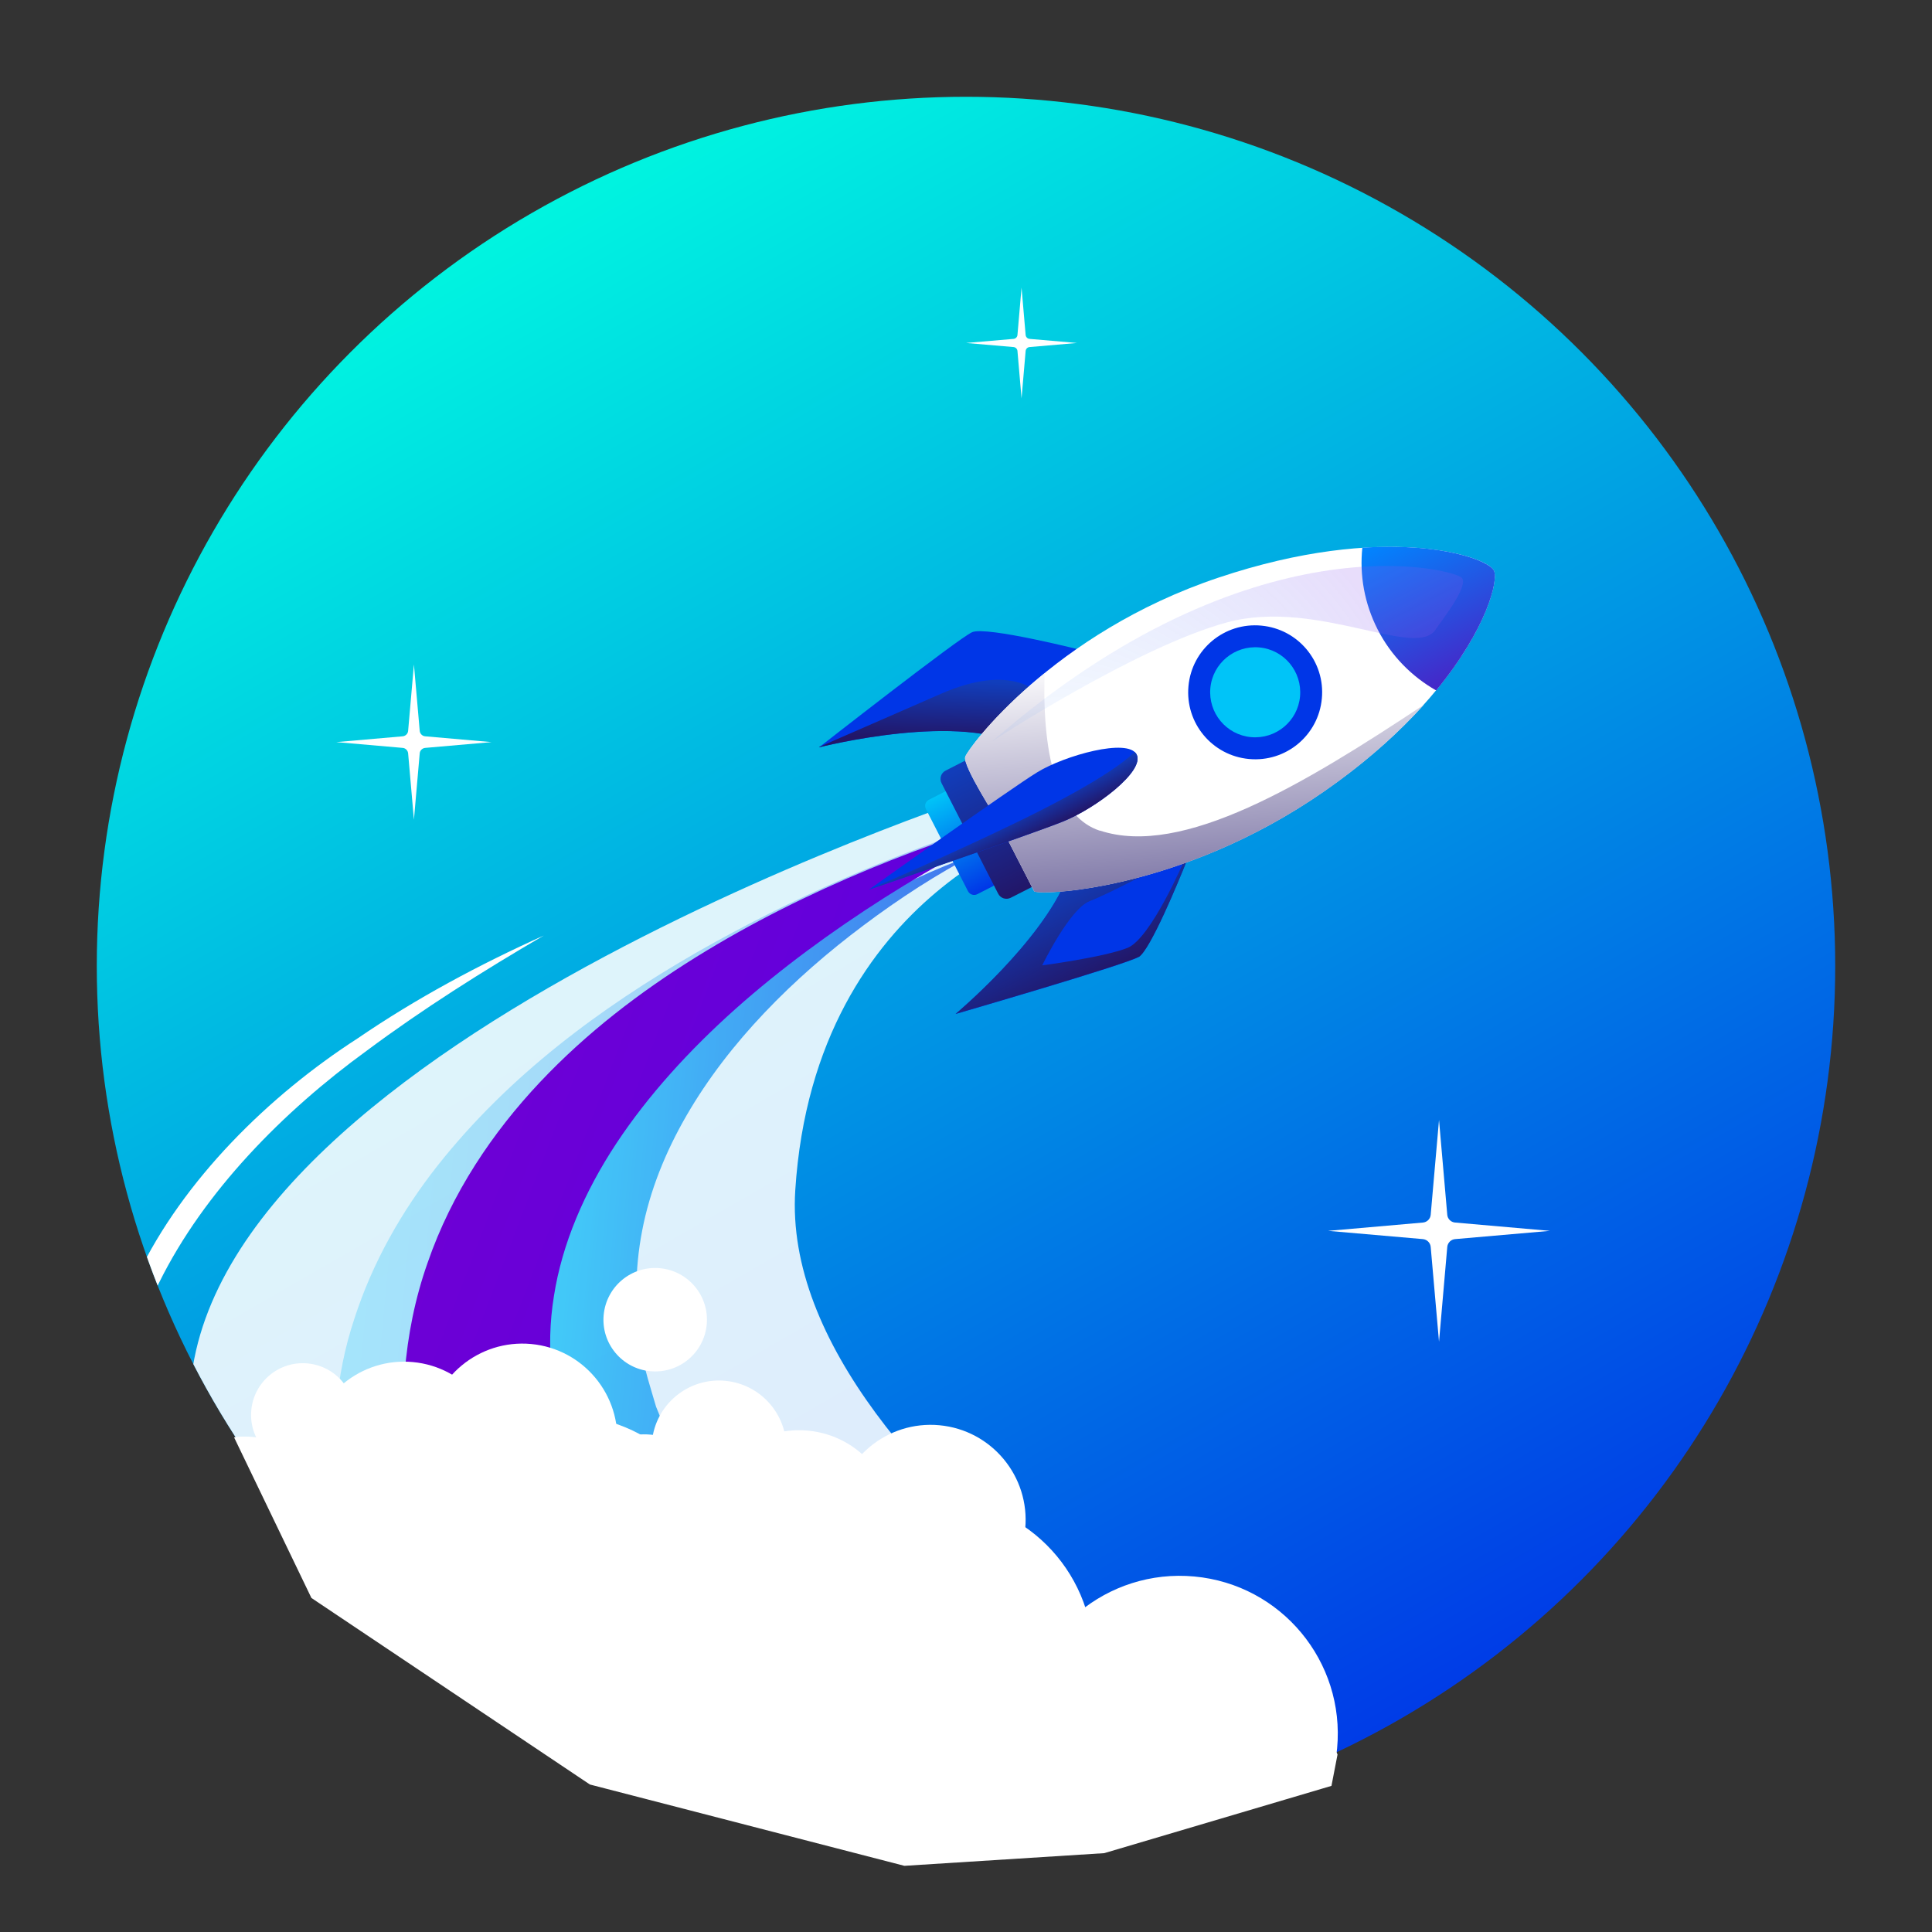 <?xml version="1.0" encoding="UTF-8"?><svg id="Capa_1" xmlns="http://www.w3.org/2000/svg" xmlns:xlink="http://www.w3.org/1999/xlink" viewBox="0 0 283.46 283.46"><rect x="0" y="0" width="283.46" height="283.46" fill="#333333" stroke="none"/><defs><style>.cls-1{fill:none;}.cls-2{fill:url(#Degradado_sin_nombre_11);opacity:.2;}.cls-2,.cls-3{isolation:isolate;}.cls-4{clip-path:url(#clippath);}.cls-5{fill:#0036e7;}.cls-6{fill:#00c4f8;}.cls-7,.cls-3{fill:#fff;}.cls-8{fill:url(#Degradado_sin_nombre_5-3);}.cls-9{fill:url(#Degradado_sin_nombre_5-2);}.cls-3{opacity:.87;}.cls-10{fill:url(#Degradado_sin_nombre_10);}.cls-11{fill:url(#Degradado_sin_nombre_12);}.cls-12{opacity:.26;}.cls-13{opacity:.7;}.cls-14{fill:url(#Degradado_sin_nombre_2);}.cls-15{fill:url(#Degradado_sin_nombre_9);}.cls-16{fill:url(#Degradado_sin_nombre_4);}.cls-17{fill:url(#Degradado_sin_nombre_5);}.cls-18{fill:url(#Degradado_sin_nombre_12-4);}.cls-19{fill:url(#Degradado_sin_nombre_12-2);}.cls-20{fill:url(#Degradado_sin_nombre_12-3);}</style><linearGradient id="Degradado_sin_nombre_2" x1="70.74" y1="299.49" x2="209.4" y2="540.05" gradientTransform="translate(0 -280.93)" gradientUnits="userSpaceOnUse"><stop offset="0" stop-color="#00ffe0"/><stop offset="1" stop-color="#0036e7"/></linearGradient><clipPath id="clippath"><circle class="cls-1" cx="141.73" cy="141.73" r="127.53"/></clipPath><linearGradient id="Degradado_sin_nombre_5" x1="76.59" y1="467.8" x2="142.02" y2="473.87" gradientTransform="translate(0 -280.93)" gradientUnits="userSpaceOnUse"><stop offset="0" stop-color="#00c4f8"/><stop offset="1" stop-color="#0036e7"/></linearGradient><linearGradient id="Degradado_sin_nombre_5-2" x1="48.35" y1="468.88" x2="142.78" y2="477.64" xlink:href="#Degradado_sin_nombre_5"/><linearGradient id="Degradado_sin_nombre_4" x1="54.68" y1="459.38" x2="151.96" y2="496.56" gradientTransform="translate(0 -280.93)" gradientUnits="userSpaceOnUse"><stop offset="0" stop-color="#6f00d4"/><stop offset="1" stop-color="#5800e2"/></linearGradient><linearGradient id="Degradado_sin_nombre_5-3" x1="137.4" y1="397.7" x2="144.48" y2="411.53" xlink:href="#Degradado_sin_nombre_5"/><linearGradient id="Degradado_sin_nombre_12" x1="140.24" y1="393.23" x2="149.79" y2="411.87" gradientTransform="translate(0 -280.93)" gradientUnits="userSpaceOnUse"><stop offset="0" stop-color="#113ebc"/><stop offset="1" stop-color="#221668"/></linearGradient><linearGradient id="Degradado_sin_nombre_12-2" x1="153.53" y1="411.3" x2="160.41" y2="424.76" xlink:href="#Degradado_sin_nombre_12"/><linearGradient id="Degradado_sin_nombre_12-3" x1="137.37" y1="380.75" x2="137.11" y2="389.32" xlink:href="#Degradado_sin_nombre_12"/><linearGradient id="Degradado_sin_nombre_9" x1="174.25" y1="376.26" x2="179.19" y2="435.93" gradientTransform="translate(0 -280.93)" gradientUnits="userSpaceOnUse"><stop offset="0" stop-color="#fff"/><stop offset="1" stop-color="#221668"/></linearGradient><linearGradient id="Degradado_sin_nombre_10" x1="205.3" y1="358.52" x2="216.05" y2="379.51" gradientTransform="translate(0 -280.93)" gradientUnits="userSpaceOnUse"><stop offset="0" stop-color="#0086ff"/><stop offset="1" stop-color="#4626c7"/></linearGradient><radialGradient id="Degradado_sin_nombre_11" cx="-663.88" cy="-112.05" fx="-663.88" fy="-112.05" r="1.33" gradientTransform="translate(8545.48 26651.6) rotate(62.87) scale(41.33 41.34)" gradientUnits="userSpaceOnUse"><stop offset="0" stop-color="#0086ff" stop-opacity="0"/><stop offset="1" stop-color="#8a56ed"/></radialGradient><linearGradient id="Degradado_sin_nombre_12-4" x1="146.98" y1="401.24" x2="148.97" y2="405.13" xlink:href="#Degradado_sin_nombre_12"/></defs><g><circle class="cls-14" cx="141.73" cy="141.73" r="127.53"/><g class="cls-4"><g><g><path class="cls-3" d="m147.17,115.41S31,152.35,27.89,204.17c-3.1,51.81,34.17,55.25,34.17,55.25l-35.35,8.03,173.31-3.75s-86.19-44.52-83.34-89.06c2.85-44.55,39.23-54.07,39.23-54.07"/><g class="cls-13"><path class="cls-17" d="m143.26,125.22c-5.83,3.04-11.34,6.63-16.55,10.54-5.22,3.91-10.13,8.17-14.54,12.82-8.79,9.25-15.71,20.27-17.95,31.97-1.13,5.83-1.11,11.71-.11,17.42.39,2.88,1.35,5.65,2.15,8.43,1.16,2.73,2.07,5.48,3.56,8.06,5.4,10.52,13.33,19.95,22.28,28.45l-15.96,14.55c-8.69-10.89-16.47-23.01-21.27-36.74-5.04-13.5-5.84-29.32-1.07-43.03,2.34-6.86,5.96-13.08,10.22-18.55,4.27-5.5,9.21-10.28,14.48-14.48,5.26-4.22,10.89-7.9,16.71-11.11s11.81-6.05,18.02-8.26l.05-.04v-.02Z"/></g><g class="cls-12"><path class="cls-9" d="m146.43,120.42c-14.84,6.14-28.99,13.83-42.04,22.89-12.99,9.06-24.95,19.8-33.33,32.61-4.15,6.38-7.31,13.28-8.91,20.4-1.69,7.11-1.56,14.44-.03,21.46,1.58,7,4.2,13.86,8.16,20.15,1.69,3.26,4.12,6.19,6.22,9.24,2.26,2.99,4.84,5.78,7.23,8.68l-12.95,10.81c-2.45-3.53-5.02-6.89-7.3-10.5-2.14-3.75-4.52-7.27-6.25-11.33-3.92-7.7-6.48-16.3-7.61-25.05-1.11-8.77-.42-17.9,2.35-26.23,2.68-8.36,7.03-15.92,12.23-22.53,10.5-13.27,23.91-23.16,37.94-31.24,14.1-8.06,28.96-14.52,44.28-19.34v-.02h0Z"/></g><path class="cls-16" d="m154.12,118.55c-8.5,3.8-16.62,8.26-24.4,13.19-7.75,4.94-15.13,10.34-21.86,16.33-6.7,5.99-12.72,12.57-17.43,19.69-4.7,7.12-7.97,14.76-9.16,22.41-2.5,15.36,3.76,30.07,13.62,42.93.62.8,1.14,1.63,1.83,2.42l2.06,2.33,4.07,4.64c3.02,2.94,5.98,5.9,9.08,8.77,3.3,2.75,6.47,5.56,9.83,8.23l10.4,7.78-24.93,29.18-10.24-10.87c-3.32-3.74-6.52-7.7-9.72-11.53-3.1-4.03-6.06-8.23-8.99-12.35l-4.06-6.64-2.01-3.31c-.66-1.11-1.2-2.34-1.81-3.51l-3.47-7.07c-1.02-2.47-1.94-5.01-2.86-7.49-.43-1.26-.99-2.45-1.31-3.79l-1.03-3.96c-.65-2.64-1.39-5.22-1.66-8.01-1.75-10.82-.97-22.34,2.66-32.62,3.56-10.32,9.58-19.18,16.46-26.49,6.93-7.35,14.76-13.3,22.91-18.37,8.16-5.07,16.7-9.3,25.38-12.91,8.7-3.6,17.57-6.64,26.6-8.93l.03-.05.02-.02Z"/></g><path class="cls-7" d="m22.96,231.88c-20.76-30.07,3.49-62.76,29.51-79.53,8.63-5.9,17.85-10.83,27.31-15.09-8.96,5.23-17.73,10.76-25.99,16.91-24.41,17.73-46.49,47.06-30.83,77.71Z"/><path class="cls-7" d="m38.67,269.63c12.75,1.18,24.05-8.19,25.23-20.94,1.18-12.74-8.19-24.04-20.95-25.22-12.75-1.18-24.05,8.19-25.23,20.94-1.18,12.74,8.19,24.04,20.95,25.22Z"/><path class="cls-7" d="m52.89,259.01c12.75,1.18,24.05-8.19,25.23-20.94,1.18-12.74-8.19-24.04-20.95-25.22-12.75-1.18-24.05,8.19-25.23,20.94-1.18,12.74,8.19,24.04,20.95,25.22Z"/><path class="cls-7" d="m80.7,253.9c12.75,1.18,24.05-8.19,25.23-20.94,1.18-12.74-8.19-24.04-20.95-25.22s-24.05,8.19-25.23,20.94c-1.18,12.74,8.19,24.04,20.95,25.22Z"/><path class="cls-7" d="m135.08,266.2c12.75,1.18,24.05-8.19,25.23-20.94,1.18-12.74-8.19-24.04-20.95-25.22-12.75-1.18-24.05,8.19-25.23,20.94-1.18,12.74,8.19,24.04,20.95,25.22h0Z"/><path class="cls-7" d="m100.23,271.34c12.75,1.18,24.05-8.19,25.23-20.94,1.18-12.74-8.19-24.04-20.95-25.22-12.75-1.18-24.05,8.19-25.23,20.94-1.18,12.74,8.19,24.04,20.95,25.22Z"/><path class="cls-7" d="m170.95,277.46c12.75,1.18,24.05-8.19,25.23-20.94s-8.19-24.04-20.95-25.22c-12.75-1.18-24.04,8.19-25.23,20.94-1.18,12.74,8.19,24.04,20.95,25.22Z"/><path class="cls-7" d="m130.85,286.93c12.75,1.18,24.04-8.19,25.23-20.94s-8.19-24.04-20.95-25.22c-12.75-1.18-24.05,8.19-25.23,20.94-1.18,12.74,8.19,24.04,20.95,25.22h0Z"/><path class="cls-7" d="m115.96,237.66c7.67.71,14.46-4.92,15.17-12.59.71-7.66-4.93-14.46-12.59-15.17-7.67-.71-14.46,4.93-15.17,12.59-.71,7.66,4.93,14.46,12.59,15.17Z"/><path class="cls-7" d="m104.57,222.25c5.43.51,10.24-3.48,10.75-8.92.51-5.42-3.49-10.23-8.92-10.74-5.43-.51-10.24,3.49-10.75,8.92-.51,5.43,3.49,10.23,8.92,10.74Z"/><path class="cls-7" d="m43.73,215.16c4.18.39,7.87-2.68,8.26-6.86.39-4.17-2.68-7.87-6.86-8.26-4.18-.39-7.87,2.68-8.26,6.85-.39,4.17,2.68,7.87,6.86,8.26h0Z"/><path class="cls-7" d="m95.43,201.18c4.18.39,7.87-2.68,8.26-6.85s-2.68-7.87-6.86-8.26-7.87,2.68-8.26,6.86c-.39,4.17,2.68,7.87,6.86,8.26h0Z"/><path class="cls-7" d="m135.25,236.87c7.67.71,14.46-4.92,15.17-12.59.71-7.66-4.93-14.46-12.59-15.17-7.67-.71-14.46,4.93-15.17,12.59-.71,7.66,4.93,14.46,12.59,15.17Z"/><path class="cls-7" d="m34.58,238.59c7.67.71,14.46-4.92,15.17-12.59.71-7.66-4.93-14.46-12.59-15.17-7.67-.71-14.46,4.93-15.17,12.59-.71,7.66,4.93,14.46,12.59,15.17Z"/><path class="cls-7" d="m58,227.6c7.67.71,14.46-4.93,15.17-12.59.71-7.66-4.93-14.46-12.59-15.17-7.67-.71-14.46,4.93-15.17,12.59-.71,7.66,4.93,14.46,12.59,15.17Z"/><path class="cls-7" d="m75.35,224.95c7.67.71,14.46-4.93,15.17-12.59.71-7.66-4.93-14.46-12.59-15.17-7.67-.71-14.46,4.93-15.17,12.59-.71,7.66,4.93,14.46,12.59,15.17Z"/><path class="cls-7" d="m93.56,231.19c5.72.53,10.78-3.67,11.32-9.39.53-5.71-3.67-10.78-9.39-11.31-5.72-.53-10.78,3.67-11.32,9.39-.53,5.71,3.67,10.78,9.39,11.31Z"/></g></g><path class="cls-8" d="m146.06,128.68l-6.17-12.04c-.26-.51-.88-.7-1.37-.44l-2.23,1.14c-.51.26-.7.88-.44,1.37l6.17,12.04c.26.51.88.7,1.37.44l2.23-1.14c.51-.26.7-.88.44-1.37h0Z"/><path class="cls-11" d="m151.89,128.35l-8.31-16.22c-.34-.68-1.17-.94-1.84-.6l-3,1.53c-.68.34-.94,1.17-.6,1.84l8.31,16.22c.34.68,1.17.94,1.84.6l3.01-1.53c.68-.34.94-1.17.6-1.84h0Z"/><path class="cls-5" d="m159.1,95.49s-14.4-3.67-16.48-2.73c-2.08.94-22.45,16.89-22.45,16.89,0,0,21.55-5.51,30.13.18l8.8-14.34h0Z"/><path class="cls-5" d="m174.46,125.45s-5.43,13.82-7.42,14.97c-1.99,1.15-26.84,8.36-26.84,8.36,0,0,17.07-14.27,17.44-24.57l16.79,1.24h.03,0Z"/><path class="cls-19" d="m167.06,140.42c1.69-.97,5.91-11.22,7.08-14.17-.19-.11-.32-.16-.32-.16,0,0-4.95,11.61-8.39,12.98s-12.52,2.57-12.52,2.57c0,0,4.03-8.32,6.99-9.44s11.36-5.63,11.36-5.63l-14.69,2.19c-3.81,9.49-16.36,19.99-16.36,19.99,0,0,24.85-7.21,26.84-8.36v.02h0Z"/><path class="cls-20" d="m150.72,109.14l3.45-5.62c-1.55-2.31-5.89-6.2-16.11-1.73-9.61,4.21-15.28,6.68-17.81,7.78-.07.04-.09.08-.09.08,0,0,21.28-5.45,29.96.1l.6-.6h0Z"/><path class="cls-7" d="m146.43,120.42s-5.23-8.09-4.81-9.38,12.81-18.14,37.15-26.29c24.35-8.16,39.31-3.19,40.4-1.06s-3.53,17.55-24.87,32.39c-21.34,14.83-42.24,15.31-42.58,14.67l-5.31-10.34h.02,0Z"/><path class="cls-5" d="m183.25,111.36c5.41.51,10.2-3.47,10.69-8.88.51-5.41-3.47-10.19-8.88-10.69-5.41-.51-10.2,3.47-10.69,8.88-.5,5.41,3.47,10.19,8.88,10.69Z"/><path class="cls-6" d="m183.55,108.15c3.64.33,6.86-2.34,7.19-5.97.33-3.64-2.34-6.86-5.97-7.19s-6.86,2.34-7.19,5.97c-.33,3.64,2.34,6.86,5.97,7.19Z"/><path class="cls-15" d="m161.38,121.86c12.1,4.01,30.04-6.86,47.52-18.45-3.66,4.05-8.4,8.39-14.59,12.69-21.34,14.83-42.24,15.31-42.58,14.67l-5.31-10.34s-5.23-8.09-4.81-9.38c.22-.72,4.12-6.17,11.65-12.28-.38,13.19,2.29,21.2,8.1,23.11l.03-.02h0Z"/><path class="cls-5" d="m127.5,130.52s20.7-14.78,24.71-17.23,13.29-5.05,14.55-2.6-6.02,7.93-10.84,9.86c-4.81,1.93-28.43,9.98-28.43,9.98v-.02h0Z"/><path class="cls-10" d="m199.88,80.36c-.42,4,.29,8.15,2.25,12s5.04,6.93,8.58,8.94c7.41-8.99,9.19-16.18,8.47-17.6-.72-1.42-7.62-4.12-19.3-3.34h0Z"/><path class="cls-2" d="m210.8,92.14c.3-.59,4.76-6.06,3.69-7.35-1.06-1.28-30.81-9.26-68.91,23.97,0,0,21.16-13.86,34.47-17.45,13.31-3.59,28.19,5.77,30.72.82h.03Z"/><path class="cls-18" d="m127.62,130.45l-.12.07s23.62-8.05,28.43-9.98c4.81-1.91,12.09-7.42,10.83-9.86-.07-.14-.17-.25-.3-.35-1.98,1.98-7.26,5.49-17.85,10.59-9.12,4.4-17.68,8.1-21,9.54h0Z"/><path class="cls-7" d="m213.49,179.37l13.91,1.22-13.91,1.21c-.6.05-1.09.53-1.15,1.15l-1.21,13.91-1.22-13.91c-.05-.6-.53-1.09-1.14-1.15l-13.91-1.21,13.91-1.22c.6-.05,1.09-.53,1.14-1.14l1.22-13.91,1.21,13.91c.05.6.53,1.09,1.15,1.14Z"/><path class="cls-7" d="m62.38,108.03l9.74.85-9.74.85c-.42.04-.77.38-.8.8l-.85,9.74-.85-9.74c-.04-.42-.38-.77-.8-.8l-9.74-.85,9.74-.85c.42-.04.77-.38.8-.8l.85-9.74.85,9.74c.04.42.38.77.8.8Z"/><path class="cls-7" d="m151.05,49.72l6.96.6-6.96.6c-.31.03-.54.27-.57.57l-.6,6.96-.6-6.96c-.03-.31-.27-.54-.57-.57l-6.96-.6,6.96-.6c.31-.03.54-.27.57-.57l.6-6.96.6,6.96c.03.31.27.54.57.57Z"/></g><path class="cls-7" d="m196.08,257.03l.16.39-.89,4.6-33.33,9.87-29.33,1.86-46.14-11.93-40.86-27.37-11.35-23.57.32-.04,1.89.77,33.24,27.68,57.92,24.78s41.5-3.37,42.08-3.37,26.3-3.66,26.3-3.66Z"/></svg>